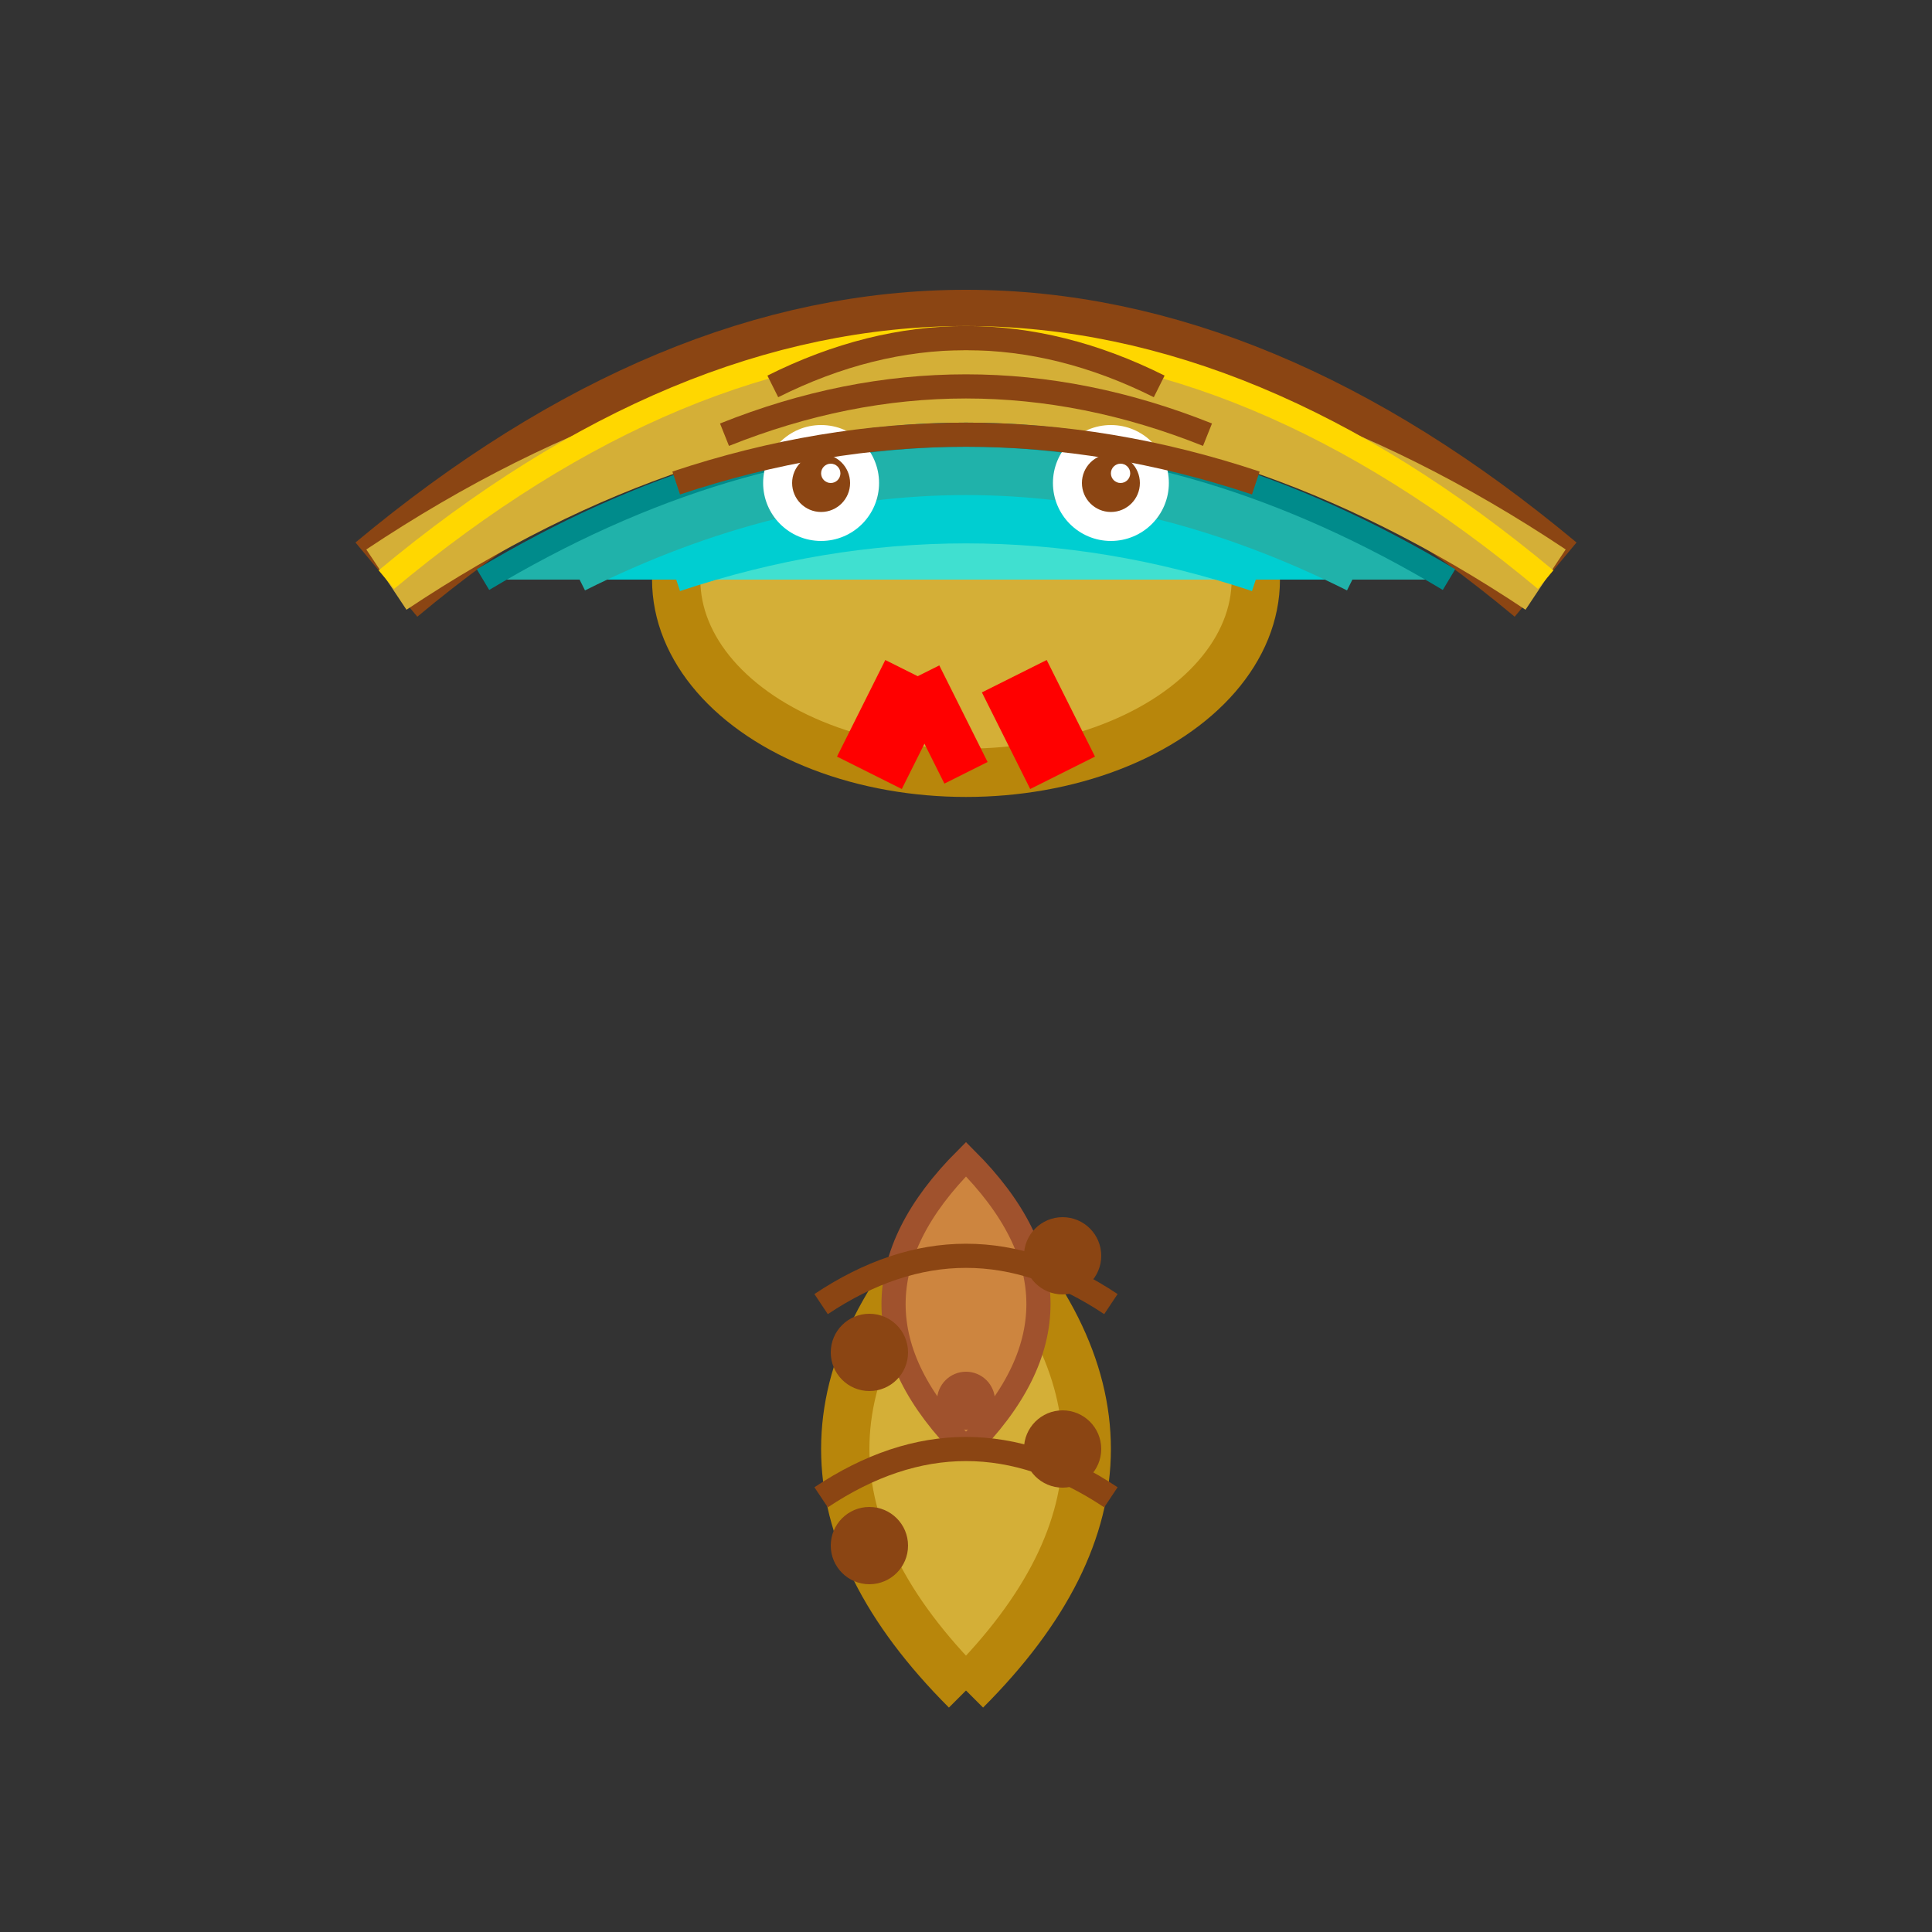 <svg width="40" height="40" viewBox="0 0 40 40" fill="none" xmlns="http://www.w3.org/2000/svg">
  <rect x="0" y="0" width="40" height="40" fill="#333333" stroke="none"/>
  <!-- Cobra body (coiled at bottom) -->
  <path d="M20 35 Q15 30 20 25 Q25 30 20 35" fill="#D4AF37" stroke="#B8860B" stroke-width="1"/>
  <path d="M20 30 Q17 27 20 24 Q23 27 20 30" fill="#CD853F" stroke="#A0522D" stroke-width="0.5"/>
  
  <!-- Cobra head (golden yellow) -->
  <ellipse cx="20" cy="12" rx="6" ry="4" fill="#D4AF37" stroke="#B8860B" stroke-width="1"/>
  
  <!-- Cobra hood (widely flared) -->
  <path d="M8 12 Q20 2 32 12" stroke="#8B4513" stroke-width="2" fill="none"/>
  <path d="M8 12 Q20 4 32 12" stroke="#D4AF37" stroke-width="1.5" fill="none"/>
  
  <!-- Hood interior (teal/blue-green with layered texture) -->
  <path d="M10 12 Q20 6 30 12" fill="#20B2AA" stroke="#008B8B" stroke-width="0.5"/>
  <path d="M12 12 Q20 8 28 12" fill="#00CED1" stroke="#20B2AA" stroke-width="0.5"/>
  <path d="M14 12 Q20 10 26 12" fill="#40E0D0" stroke="#00CED1" stroke-width="0.5"/>
  
  <!-- Hood outline (golden yellow) -->
  <path d="M8 12 Q20 2 32 12" stroke="#FFD700" stroke-width="0.5" fill="none"/>
  
  <!-- Eyes (white with brown pupils and highlights) -->
  <circle cx="17" cy="10" r="1.2" fill="#FFFFFF"/>
  <circle cx="23" cy="10" r="1.2" fill="#FFFFFF"/>
  <circle cx="17" cy="10" r="0.6" fill="#8B4513"/>
  <circle cx="23" cy="10" r="0.6" fill="#8B4513"/>
  <circle cx="17.2" cy="9.8" r="0.2" fill="#FFFFFF"/>
  <circle cx="23.2" cy="9.8" r="0.2" fill="#FFFFFF"/>
  
  <!-- Tongue (bright red, forked) -->
  <path d="M19 14 L18 16" stroke="#FF0000" stroke-width="1.5" fill="none"/>
  <path d="M21 14 L22 16" stroke="#FF0000" stroke-width="1.5" fill="none"/>
  <path d="M19 14 L20 16" stroke="#FF0000" stroke-width="1" fill="none"/>
  
  <!-- Head markings (brown patterns) -->
  <path d="M16 8 Q20 6 24 8" stroke="#8B4513" stroke-width="0.5" fill="none"/>
  <path d="M15 9 Q20 7 25 9" stroke="#8B4513" stroke-width="0.5" fill="none"/>
  <path d="M14 10 Q20 8 26 10" stroke="#8B4513" stroke-width="0.5" fill="none"/>
  
  <!-- Body scales pattern (brown markings) -->
  <circle cx="18" cy="28" r="0.8" fill="#8B4513"/>
  <circle cx="22" cy="26" r="0.8" fill="#8B4513"/>
  <circle cx="18" cy="32" r="0.8" fill="#8B4513"/>
  <circle cx="22" cy="30" r="0.8" fill="#8B4513"/>
  <circle cx="20" cy="29" r="0.6" fill="#A0522D"/>
  
  <!-- Additional body texture -->
  <path d="M17 27 Q20 25 23 27" stroke="#8B4513" stroke-width="0.5" fill="none"/>
  <path d="M17 31 Q20 29 23 31" stroke="#8B4513" stroke-width="0.5" fill="none"/>
</svg>
